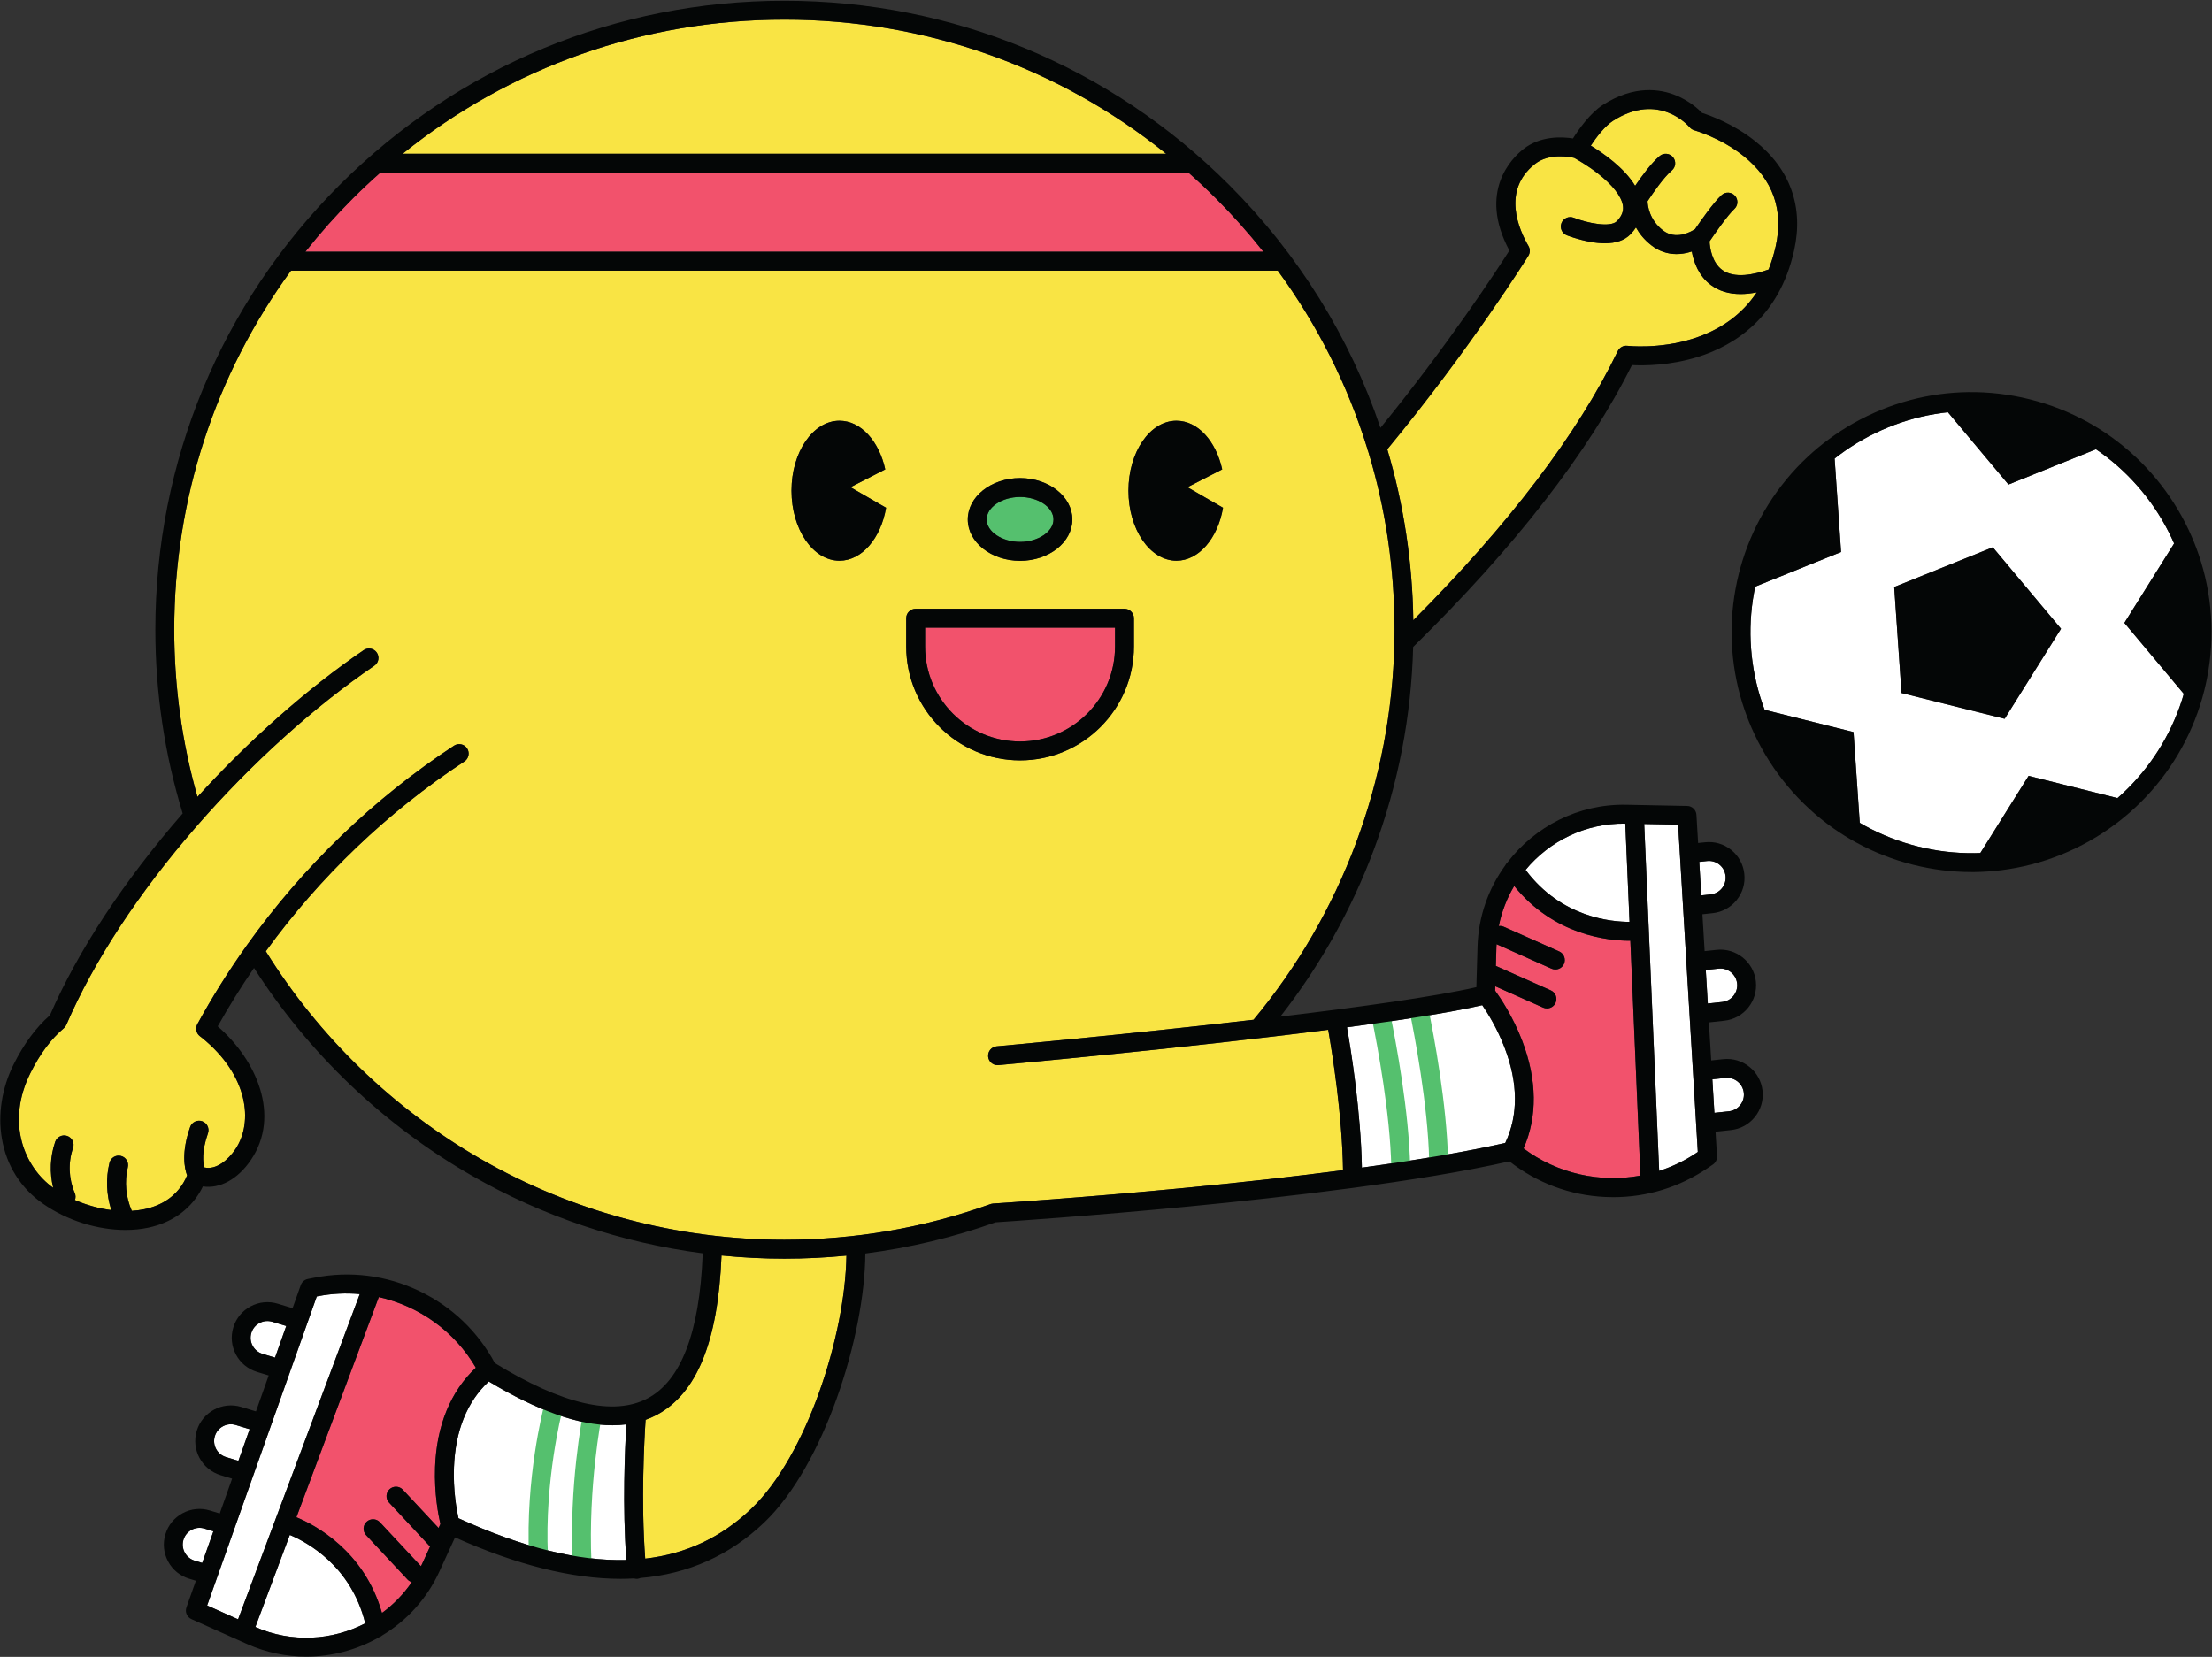 <svg width="1479" height="1108" viewBox="0 0 1479 1108" fill="none" xmlns="http://www.w3.org/2000/svg">
<rect x="0" y="0" width="1479" height="1108" fill="#333333" stroke="none"/>
<path d="M1153.6 720.827L1144.92 721.747L1146.28 744.173L1155.97 743.133C1158.97 742.813 1161.65 741.36 1163.53 739.013C1165.41 736.693 1166.27 733.773 1165.95 730.8C1165.28 724.64 1159.75 720.173 1153.6 720.827Z" fill="white"/>
<path d="M1093.29 124.253C1097.21 118.453 1103.92 109.187 1109.69 104.32C1112.36 102.067 1116.33 102.414 1118.59 105.08C1120.83 107.747 1120.49 111.72 1117.83 113.974C1112.49 118.467 1105.01 129.267 1101.59 134.574C1101.72 138.014 1102.96 147.08 1111.84 154.027C1120.49 160.8 1130.56 155.053 1133.37 153.187C1136.12 149.147 1145.61 135.427 1151.09 130.453C1153.68 128.107 1157.67 128.307 1160.01 130.88C1162.36 133.467 1162.16 137.454 1159.57 139.8C1155.37 143.614 1146.32 156.534 1143.19 161.2C1143.15 161.267 1143.09 161.32 1143.04 161.387C1143.28 165.693 1144.6 175.467 1151.55 180.534C1159.63 186.427 1172.71 183.694 1182.52 180.214C1184.44 175.374 1186.04 170.213 1187.27 164.72C1192.68 140.413 1185.45 120.107 1165.8 104.334C1150.49 92.067 1133.09 87.174 1132.92 87.134C1131.67 86.787 1130.55 86.067 1129.72 85.067C1128.91 84.107 1109.12 61.294 1078.61 80.707C1073.07 84.24 1067.33 91.787 1063.64 97.387C1071.83 102.347 1086.03 112.173 1093.29 124.253Z" fill="#F9E444"/>
<path d="M1089.45 629.08C1075.32 629.08 1039.12 625.56 1012.43 592.48C1007.57 600.627 1004.04 609.654 1002.13 619.267C1003.23 619.134 1004.36 619.267 1005.44 619.734L1042.51 636.24C1045.69 637.667 1047.12 641.4 1045.71 644.574C1044.65 646.934 1042.36 648.32 1039.93 648.32C1039.08 648.32 1038.21 648.147 1037.37 647.774L1000.64 631.414C1000.6 632.04 1000.56 632.654 1000.53 633.267L1000.17 645.92L1036.89 662.28C1040.08 663.694 1041.51 667.427 1040.09 670.6C1039.04 672.96 1036.73 674.347 1034.32 674.347C1033.47 674.347 1032.59 674.174 1031.76 673.8L999.773 659.56L999.693 662.48C1003.03 667.067 1011.48 679.494 1017.83 696.134C1027.76 722.147 1028.03 746.854 1018.68 767.974C1041.33 784.934 1069.88 791.094 1096.85 786.147L1090.09 629.067C1089.88 629.067 1089.67 629.08 1089.45 629.08Z" fill="#F2526C"/>
<path d="M1081.69 234.774C1082.87 232.347 1085.47 230.933 1088.13 231.253C1088.33 231.28 1109.36 233.667 1132.05 226.453C1150.61 220.547 1164.84 210.174 1174.6 195.494C1170.8 196.24 1167.2 196.627 1163.83 196.627C1156.05 196.627 1149.43 194.64 1144.03 190.667C1135.71 184.547 1132.44 175.174 1131.16 168.16C1130.79 168.28 1130.41 168.4 1130.03 168.52C1126.93 169.44 1123.89 169.894 1120.95 169.894C1114.81 169.894 1109.08 167.907 1104.07 163.974C1099.33 160.267 1096.08 156.134 1093.84 152.094C1092.8 153.68 1091.59 155.214 1090.16 156.68C1086.28 160.667 1080.55 162.667 1073.04 162.667C1070.03 162.667 1066.72 162.347 1063.15 161.694C1054.87 160.187 1047.88 157.454 1047.6 157.334C1044.35 156.054 1042.76 152.387 1044.05 149.147C1045.33 145.907 1049 144.32 1052.24 145.6C1061.29 149.174 1076.75 152.36 1081.11 147.88C1085.48 143.387 1085.48 139.707 1085.09 137.334C1084.12 131.2 1078.12 123.587 1068.23 115.88C1061.32 110.507 1054.56 106.68 1052.55 105.574C1049.63 104.894 1035.79 102.174 1026.33 109.627C1003.79 127.427 1015.77 153.947 1021.99 164.534C1023.16 166.547 1023.13 169.054 1021.91 171.04C1021.52 171.654 983.747 232.48 927.573 300.453C938.493 337.12 944.4 375.507 944.973 414.76C1008.93 350.68 1054.89 290.174 1081.69 234.774Z" fill="#F9E444"/>
<path d="M409.536 953.095C386.82 953.095 359.132 943.295 326.803 923.815C312.317 937.321 304.487 956.588 303.527 981.202C302.925 996.602 305.324 1009.75 306.54 1015.28C349.243 1034.75 386.528 1044.07 418.807 1043.2C416.121 1007.21 417.833 968.908 418.817 952.481C415.819 952.868 412.732 953.095 409.536 953.095Z" fill="white"/>
<path d="M1089.55 616.467L1086.72 550.76C1060.04 550.387 1035.93 562.507 1020.04 581.707C1043.77 613.547 1077.43 616.507 1089.55 616.467Z" fill="white"/>
<path d="M482.4 839.562C482.4 839.655 482.42 839.748 482.416 839.841C480.099 897.148 465.889 931.948 438.977 946.228C436.628 947.468 434.181 948.535 431.655 949.441C430.791 962.481 428.519 1003.83 431.396 1042.31C458.745 1039.15 482.249 1028.08 502.199 1009.05C539.524 973.455 565.171 892.641 565.951 839.641C552.227 840.988 538.392 841.682 524.472 841.682C510.387 841.682 496.344 840.962 482.4 839.562Z" fill="#F9E444"/>
<path d="M290.9 981.082C291.909 953.255 301.305 930.402 318.152 914.615C303.927 890.162 280.04 873.335 253.276 867.362L198.193 1014.62C210.783 1019.84 243.548 1037.1 255.395 1078.63C263.053 1073.02 269.832 1066.08 275.341 1057.98C274.287 1057.67 273.291 1057.11 272.487 1056.25L244.8 1026.59C242.423 1024.04 242.56 1020.04 245.108 1017.67C247.656 1015.28 251.649 1015.43 254.028 1017.98L281.464 1047.38C281.735 1046.82 282.02 1046.27 282.28 1045.71L287.557 1034.2L260.132 1004.82C257.753 1002.27 257.892 998.268 260.44 995.895C262.988 993.522 266.981 993.655 269.359 996.202L293.245 1021.8L294.464 1019.14C293.177 1013.63 290.255 998.882 290.9 981.082Z" fill="#F2526C"/>
<path d="M991.08 672.173C970.6 676.96 937.733 682.08 900.613 687C903.373 702.68 909.88 743.333 910.587 780.813C949.28 775.507 981.613 769.947 1006.45 764.307C1015.23 745.8 1015.11 724.4 1006.04 700.64C1001.07 687.64 994.653 677.373 991.08 672.173Z" fill="white"/>
<path d="M605.915 432.347V413.401C605.915 409.921 608.74 407.094 612.225 407.094H751.853C755.339 407.094 758.164 409.921 758.164 413.401V432.347C758.164 474.321 724.015 508.467 682.04 508.467C640.064 508.467 605.915 474.321 605.915 432.347ZM561.317 374.947C543.588 374.947 529.216 354.001 529.216 328.147C529.216 302.307 543.588 281.36 561.317 281.36C575.635 281.36 587.759 295.027 591.896 313.894L568.655 325.814L592.453 339.56C588.96 359.894 576.347 374.947 561.317 374.947ZM682.04 319.707C701.32 319.707 717.007 332.12 717.007 347.374C717.007 362.627 701.32 375.027 682.04 375.027C662.759 375.027 647.072 362.627 647.072 347.374C647.072 332.12 662.759 319.707 682.04 319.707ZM786.611 281.36C800.928 281.36 813.052 295.027 817.189 313.894L793.948 325.814L817.746 339.56C814.254 359.894 801.641 374.947 786.611 374.947C768.881 374.947 754.509 354.001 754.509 328.147C754.509 302.307 768.881 281.36 786.611 281.36ZM667.556 712.267C667.363 712.281 667.17 712.294 666.98 712.294C663.75 712.294 660.998 709.827 660.702 706.547C660.388 703.081 662.948 700.014 666.418 699.694C667.88 699.56 753.087 691.814 838.128 681.947C897.067 611.134 930.333 522.067 932.333 429.934C932.333 429.881 932.333 429.827 932.333 429.774C932.4 426.88 932.427 423.987 932.427 421.094C932.427 380.134 926.44 340.094 914.853 301.974C914.573 301.4 914.386 300.787 914.28 300.16C901.12 257.52 880.947 217.334 854.36 180.974H194.569C143.885 250.294 116.497 333.587 116.497 421.094C116.497 459.147 121.731 496.694 132.031 532.894C166.723 494.76 205.755 460.227 243.173 434.747C246.056 432.787 249.981 433.534 251.943 436.414C253.905 439.294 253.16 443.214 250.28 445.174C210.031 472.587 167.805 510.734 131.383 552.574C92.691 597.014 62.6 642.907 44.363 685.294C43.973 686.2 43.376 687 42.62 687.627C34.177 694.707 26.671 704.787 20.308 717.587C3.685 751.014 16.503 780.667 35.559 794.294C33.079 784.187 33.496 773.361 36.904 763.534C38.045 760.241 41.637 758.494 44.933 759.627C48.227 760.774 49.971 764.374 48.829 767.667C45.465 777.374 45.885 788.334 49.981 797.76C50.657 799.32 50.647 800.987 50.1 802.467C57.908 805.881 66.257 808.187 74.433 809.214C71.128 799.054 70.664 788.067 73.189 777.627C74.009 774.24 77.415 772.147 80.807 772.974C84.195 773.787 86.277 777.2 85.457 780.587C83.147 790.147 84.131 800.707 88.131 809.707C91.043 809.52 93.881 809.174 96.588 808.601C108.308 806.107 117.076 800.16 122.648 790.92C123.581 789.374 124.399 787.721 125.103 786.014C123.24 781.027 121.231 770.494 127.131 753.667C128.283 750.374 131.884 748.654 135.173 749.801C138.463 750.961 140.193 754.56 139.04 757.84C134.687 770.267 135.737 777.6 136.637 780.694C144.569 782.547 152.635 775.547 157.4 768.467C169.632 750.307 165.848 718.867 134.949 693.92C134.591 693.64 134.227 693.361 133.861 693.081L133.669 692.934C131.181 691.054 130.449 687.627 131.948 684.881C141.86 666.747 152.856 649.24 164.827 632.454C164.94 632.267 165.059 632.094 165.191 631.934C202.647 579.507 249.691 534.067 303.569 498.64C306.483 496.72 310.396 497.534 312.309 500.44C314.225 503.347 313.417 507.267 310.505 509.174C259.004 543.054 213.9 586.294 177.721 636.134C213.331 693.414 262.917 741.374 321.375 774.987C382.872 810.36 453.103 829.054 524.472 829.054C571.831 829.054 618.196 821.027 662.283 805.187C662.376 805.147 662.473 805.134 662.568 805.107C662.72 805.067 662.873 805.027 663.029 804.987C663.275 804.934 663.519 804.894 663.765 804.867C663.852 804.854 663.933 804.827 664.023 804.827C664.6 804.787 722.689 801.094 794.017 794.201C832.079 790.507 866.907 786.587 897.987 782.507C897.44 745.48 890.72 703.747 888.067 688.627C792.056 700.947 674.645 711.627 667.556 712.267Z" fill="#F9E444"/>
<path d="M745.543 432.347V419.72H618.536V432.347C618.536 467.36 647.024 495.84 682.04 495.84C717.056 495.84 745.543 467.36 745.543 432.347Z" fill="#F2526C"/>
<path d="M682.04 362.4C694.152 362.4 704.385 355.52 704.385 347.374C704.385 339.214 694.152 332.334 682.04 332.334C669.927 332.334 659.693 339.214 659.693 347.374C659.693 355.52 669.927 362.4 682.04 362.4Z" fill="#55C06E"/>
<path d="M524.472 13.12C430.487 13.12 341.369 44.707 269.193 102.827H779.744C707.572 44.707 618.456 13.12 524.472 13.12Z" fill="#F9E444"/>
<path d="M193.772 1026.44L170.732 1088.03C195.125 1098.79 222.059 1097.04 244.199 1085.56C234.771 1046.99 204.949 1031.13 193.772 1026.44Z" fill="white"/>
<path d="M212.401 866.842L211.791 866.962L138.493 1073.62L159.184 1082.88L240.547 865.375C231.284 864.535 221.817 864.975 212.401 866.842Z" fill="white"/>
<path d="M136.665 1022.17C133.792 1021.31 130.757 1021.6 128.112 1023.01C125.469 1024.43 123.539 1026.79 122.673 1029.64C121.8 1032.52 122.099 1035.56 123.513 1038.2C124.925 1040.84 127.28 1042.77 130.141 1043.64L135.191 1045.17L142.7 1024L136.665 1022.17Z" fill="white"/>
<path d="M166.915 955.735L157.639 952.922C154.764 952.055 151.731 952.348 149.089 953.762C146.449 955.175 144.513 957.535 143.643 960.402C141.855 966.322 145.212 972.602 151.128 974.388L159.407 976.895L166.915 955.735Z" fill="white"/>
<path d="M191.396 886.708L182.056 883.882C179.18 883.015 176.141 883.308 173.496 884.722C170.857 886.135 168.929 888.495 168.065 891.349C167.192 894.229 167.489 897.268 168.901 899.908C170.313 902.548 172.671 904.482 175.541 905.349L183.885 907.882L191.396 886.708Z" fill="white"/>
<path d="M1099.36 551L1109.36 783.014C1118.21 780.16 1126.75 776.067 1134.69 770.667L1135.2 770.32L1122.03 551.44L1099.36 551Z" fill="white"/>
<path d="M1159.05 665.934C1160.93 663.601 1161.79 660.667 1161.48 657.694C1160.81 651.534 1155.27 647.067 1149.12 647.734L1140.52 648.654L1141.87 671.081L1151.51 670.04C1154.49 669.72 1157.17 668.254 1159.05 665.934Z" fill="white"/>
<path d="M1151.33 593.987C1153.21 591.653 1154.07 588.733 1153.75 585.76C1153.43 582.76 1151.97 580.08 1149.64 578.2C1147.31 576.32 1144.39 575.467 1141.41 575.787L1136.16 576.347L1137.52 598.773L1143.79 598.093C1146.77 597.773 1149.45 596.32 1151.33 593.987Z" fill="white"/>
<path d="M812.944 132.613C807.009 126.68 800.905 120.973 794.677 115.453H254.26C248.032 120.973 241.928 126.68 235.992 132.613C224.617 143.987 214.017 155.92 204.177 168.347H844.759C834.917 155.92 824.319 143.987 812.944 132.613Z" fill="#F2526C"/>
<path d="M961.893 782.253C958.467 782.253 955.653 779.52 955.587 776.08C954.813 738.92 945.48 690.68 942.64 676.787C941.947 673.36 944.147 670.027 947.56 669.334C950.987 668.64 954.307 670.84 955.013 674.253C958.72 692.4 967.427 738.64 968.2 775.814C968.28 779.294 965.507 782.187 962.027 782.253C961.973 782.253 961.933 782.253 961.893 782.253Z" fill="#55C06E"/>
<path d="M936.573 786.827C933.146 786.827 930.333 784.094 930.266 780.654C929.506 744.52 920.96 699.174 917.333 681.36C916.626 677.934 918.84 674.6 922.253 673.907C925.667 673.214 929 675.414 929.693 678.827C933.4 696.987 942.106 743.227 942.88 780.387C942.96 783.867 940.186 786.76 936.706 786.827C936.666 786.827 936.613 786.827 936.573 786.827Z" fill="#55C06E"/>
<path d="M360.045 1046.92C356.695 1046.92 353.904 1044.28 353.745 1040.91C351.289 988.415 363.152 942.482 363.657 940.548C364.543 937.175 367.989 935.161 371.361 936.055C374.732 936.935 376.748 940.375 375.867 943.748C375.747 944.202 363.991 989.815 366.353 1040.31C366.516 1043.8 363.827 1046.75 360.345 1046.91C360.244 1046.92 360.144 1046.92 360.045 1046.92Z" fill="#55C06E"/>
<path d="M389.147 1051.35C385.791 1051.35 382.999 1048.71 382.847 1045.32C380.495 993.028 389.397 947.389 389.777 945.469C390.455 942.055 393.776 939.829 397.193 940.509C400.612 941.189 402.835 944.508 402.157 947.922C402.068 948.388 393.175 994.042 395.456 1044.75C395.612 1048.24 392.917 1051.19 389.435 1051.35C389.339 1051.35 389.241 1051.35 389.147 1051.35Z" fill="#55C06E"/>
<path d="M786.611 374.947C801.641 374.947 814.255 359.893 817.747 339.56L793.948 325.813L817.189 313.893C813.052 295.027 800.928 281.36 786.611 281.36C768.881 281.36 754.509 302.307 754.509 328.147C754.509 354 768.881 374.947 786.611 374.947Z" fill="#040606"/>
<path d="M591.896 313.893C587.759 295.027 575.635 281.36 561.317 281.36C543.588 281.36 529.216 302.307 529.216 328.147C529.216 354 543.588 374.947 561.317 374.947C576.347 374.947 588.96 359.893 592.453 339.56L568.655 325.813L591.896 313.893Z" fill="#040606"/>
<path d="M1163.53 739.015C1161.65 741.362 1158.97 742.815 1155.97 743.135L1146.28 744.175L1144.92 721.749L1153.6 720.829C1159.75 720.175 1165.28 724.642 1165.95 730.802C1166.27 733.775 1165.41 736.695 1163.53 739.015ZM1140.52 648.655L1149.12 647.735C1155.27 647.069 1160.81 651.535 1161.48 657.695C1161.79 660.669 1160.93 663.602 1159.05 665.935C1157.17 668.255 1154.49 669.722 1151.51 670.042L1141.87 671.082L1140.52 648.655ZM1136.16 576.349L1141.41 575.788C1144.39 575.468 1147.31 576.322 1149.64 578.202C1151.97 580.082 1153.43 582.762 1153.75 585.762C1154.07 588.735 1153.21 591.655 1151.33 593.988C1149.45 596.322 1146.77 597.775 1143.79 598.095L1137.52 598.775L1136.16 576.349ZM1134.69 770.669C1126.75 776.069 1118.21 780.162 1109.36 783.015L1099.36 551.002L1122.03 551.442L1135.2 770.322L1134.69 770.669ZM1018.68 767.975C1028.03 746.855 1027.76 722.149 1017.83 696.135C1011.48 679.495 1003.03 667.069 999.693 662.482L999.773 659.562L1031.76 673.802C1032.59 674.175 1033.47 674.349 1034.32 674.349C1036.73 674.349 1039.04 672.962 1040.09 670.602C1041.51 667.429 1040.08 663.695 1036.89 662.282L1000.17 645.922L1000.53 633.269C1000.56 632.655 1000.6 632.042 1000.64 631.415L1037.37 647.775C1038.21 648.148 1039.08 648.322 1039.93 648.322C1042.36 648.322 1044.65 646.935 1045.71 644.575C1047.12 641.402 1045.69 637.668 1042.51 636.242L1005.44 619.735C1004.36 619.269 1003.23 619.135 1002.13 619.269C1004.04 609.655 1007.57 600.629 1012.43 592.482C1039.12 625.562 1075.32 629.082 1089.45 629.082C1089.67 629.082 1089.88 629.069 1090.09 629.069L1096.85 786.149C1069.88 791.095 1041.33 784.935 1018.68 767.975ZM1006.45 764.308C981.613 769.948 949.28 775.509 910.587 780.815C909.88 743.335 903.373 702.682 900.613 687.002C937.733 682.082 970.6 676.962 991.08 672.175C994.653 677.375 1001.07 687.642 1006.04 700.642C1015.11 724.402 1015.23 745.802 1006.45 764.308ZM794.017 794.202C722.689 801.095 664.6 804.789 664.023 804.829C663.933 804.829 663.852 804.855 663.765 804.869C663.519 804.895 663.275 804.935 663.029 804.988C662.873 805.028 662.72 805.068 662.568 805.108C662.473 805.135 662.376 805.148 662.283 805.188C618.196 821.028 571.831 829.055 524.472 829.055C453.103 829.055 382.872 810.362 321.375 774.988C262.917 741.375 213.331 693.415 177.721 636.135C213.9 586.295 259.004 543.055 310.505 509.175C313.417 507.268 314.225 503.348 312.309 500.442C310.396 497.535 306.483 496.722 303.569 498.642C249.691 534.068 202.647 579.509 165.191 631.935C165.059 632.095 164.94 632.268 164.827 632.455C152.856 649.242 141.86 666.749 131.948 684.882C130.449 687.629 131.181 691.055 133.669 692.935L133.861 693.082C134.227 693.362 134.591 693.642 134.949 693.922C165.848 718.868 169.632 750.309 157.4 768.469C152.635 775.549 144.569 782.549 136.637 780.695C135.737 777.602 134.687 770.268 139.04 757.842C140.193 754.562 138.463 750.962 135.173 749.802C131.884 748.655 128.283 750.375 127.131 753.669C121.231 770.495 123.24 781.029 125.103 786.015C124.399 787.722 123.581 789.375 122.648 790.922C117.076 800.162 108.308 806.109 96.588 808.602C93.881 809.175 91.043 809.522 88.131 809.708C84.131 800.708 83.147 790.148 85.457 780.588C86.277 777.202 84.195 773.788 80.807 772.975C77.415 772.148 74.009 774.242 73.189 777.629C70.664 788.069 71.128 799.055 74.433 809.215C66.257 808.189 57.908 805.882 50.1 802.469C50.647 800.989 50.657 799.322 49.981 797.762C45.885 788.335 45.465 777.375 48.829 767.669C49.971 764.375 48.227 760.775 44.933 759.629C41.637 758.495 38.045 760.242 36.904 763.535C33.496 773.362 33.079 784.189 35.559 794.295C16.503 780.669 3.685 751.015 20.308 717.588C26.671 704.788 34.177 694.709 42.62 687.629C43.376 687.002 43.973 686.202 44.363 685.295C62.6 642.909 92.691 597.015 131.383 552.575C167.805 510.735 210.031 472.589 250.28 445.175C253.16 443.215 253.905 439.295 251.943 436.415C249.981 433.535 246.056 432.789 243.173 434.749C205.755 460.229 166.723 494.762 132.031 532.895C121.731 496.695 116.497 459.149 116.497 421.095C116.497 333.589 143.885 250.295 194.569 180.975H854.36C880.947 217.335 901.12 257.522 914.28 300.162C914.387 300.789 914.573 301.402 914.853 301.975C926.44 340.095 932.427 380.135 932.427 421.095C932.427 423.989 932.4 426.882 932.333 429.775C932.333 429.829 932.333 429.882 932.333 429.935C930.333 522.069 897.067 611.135 838.128 681.949C753.087 691.815 667.88 699.562 666.419 699.695C662.948 700.015 660.388 703.082 660.703 706.549C660.999 709.829 663.751 712.295 666.98 712.295C667.171 712.295 667.363 712.282 667.556 712.269C674.645 711.629 792.056 700.949 888.067 688.629C890.72 703.749 897.44 745.482 897.987 782.508C866.907 786.588 832.079 790.509 794.017 794.202ZM502.199 1009.06C482.249 1028.08 458.745 1039.15 431.396 1042.31C428.519 1003.83 430.791 962.482 431.655 949.442C434.181 948.535 436.628 947.469 438.977 946.229C465.889 931.949 480.099 897.148 482.416 839.842C482.42 839.748 482.4 839.655 482.4 839.562C496.344 840.962 510.387 841.682 524.472 841.682C538.392 841.682 552.227 840.988 565.951 839.642C565.171 892.642 539.524 973.455 502.199 1009.06ZM235.992 132.615C241.928 126.682 248.032 120.975 254.26 115.455H794.677C800.905 120.975 807.009 126.682 812.944 132.615C824.319 143.989 834.917 155.922 844.759 168.349H204.177C214.017 155.922 224.617 143.989 235.992 132.615ZM524.472 13.122C618.456 13.122 707.572 44.709 779.744 102.829H269.193C341.369 44.709 430.487 13.122 524.472 13.122ZM1021.91 171.042C1023.13 169.055 1023.16 166.549 1021.99 164.535C1015.77 153.949 1003.79 127.429 1026.33 109.629C1035.79 102.175 1049.63 104.895 1052.55 105.575C1054.56 106.682 1061.32 110.509 1068.23 115.882C1078.12 123.589 1084.12 131.202 1085.09 137.335C1085.48 139.709 1085.48 143.389 1081.11 147.882C1076.75 152.362 1061.29 149.175 1052.24 145.602C1049 144.322 1045.33 145.909 1044.05 149.149C1042.76 152.389 1044.35 156.055 1047.6 157.335C1047.88 157.455 1054.87 160.189 1063.15 161.695C1066.72 162.349 1070.03 162.669 1073.04 162.669C1080.55 162.669 1086.28 160.669 1090.16 156.682C1091.59 155.215 1092.8 153.682 1093.84 152.095C1096.08 156.135 1099.33 160.269 1104.07 163.975C1109.08 167.909 1114.81 169.895 1120.95 169.895C1123.89 169.895 1126.93 169.442 1130.03 168.522C1130.41 168.402 1130.79 168.282 1131.16 168.162C1132.44 175.175 1135.71 184.549 1144.03 190.669C1149.43 194.642 1156.05 196.629 1163.83 196.629C1167.2 196.629 1170.8 196.242 1174.6 195.495C1164.84 210.175 1150.61 220.548 1132.05 226.455C1109.36 233.668 1088.33 231.282 1088.13 231.255C1085.47 230.935 1082.87 232.349 1081.69 234.775C1054.89 290.175 1008.93 350.682 944.973 414.762C944.4 375.509 938.493 337.122 927.573 300.455C983.747 232.482 1021.52 171.655 1021.91 171.042ZM1078.61 80.709C1109.12 61.295 1128.91 84.109 1129.72 85.069C1130.55 86.069 1131.67 86.789 1132.92 87.135C1133.09 87.175 1150.49 92.069 1165.8 104.335C1185.45 120.109 1192.68 140.415 1187.27 164.722C1186.04 170.215 1184.44 175.375 1182.52 180.215C1172.71 183.695 1159.63 186.429 1151.55 180.535C1144.6 175.469 1143.28 165.695 1143.04 161.388C1143.09 161.322 1143.15 161.269 1143.19 161.202C1146.32 156.535 1155.37 143.615 1159.57 139.802C1162.16 137.455 1162.36 133.469 1160.01 130.882C1157.67 128.309 1153.68 128.108 1151.09 130.455C1145.61 135.428 1136.12 149.148 1133.37 153.188C1130.56 155.055 1120.49 160.802 1111.84 154.029C1102.96 147.082 1101.72 138.015 1101.59 134.575C1105.01 129.269 1112.49 118.469 1117.83 113.975C1120.49 111.722 1120.83 107.749 1118.59 105.082C1116.33 102.415 1112.36 102.068 1109.69 104.322C1103.92 109.188 1097.21 118.455 1093.29 124.255C1086.03 112.175 1071.83 102.348 1063.64 97.388C1067.33 91.788 1073.07 84.242 1078.61 80.709ZM1086.72 550.762L1089.55 616.469C1077.43 616.509 1043.77 613.548 1020.04 581.708C1035.93 562.508 1060.04 550.389 1086.72 550.762ZM418.807 1043.2C386.528 1044.07 349.243 1034.75 306.54 1015.28C305.324 1009.75 302.925 996.602 303.527 981.202C304.487 956.589 312.317 937.322 326.803 923.815C359.132 943.295 386.82 953.095 409.536 953.095C412.732 953.095 415.819 952.869 418.817 952.482C417.833 968.909 416.121 1007.22 418.807 1043.2ZM293.245 1021.8L269.359 996.202C266.981 993.655 262.988 993.522 260.44 995.895C257.892 998.269 257.753 1002.27 260.132 1004.82L287.557 1034.2L282.28 1045.71C282.02 1046.27 281.735 1046.82 281.464 1047.38L254.028 1017.98C251.649 1015.43 247.656 1015.28 245.108 1017.67C242.56 1020.04 242.423 1024.04 244.8 1026.59L272.487 1056.26C273.291 1057.11 274.287 1057.67 275.341 1057.98C269.832 1066.08 263.053 1073.02 255.395 1078.63C243.548 1037.1 210.783 1019.84 198.193 1014.62L253.276 867.362C280.04 873.335 303.927 890.162 318.152 914.615C301.305 930.402 291.909 953.255 290.9 981.082C290.255 998.882 293.177 1013.63 294.464 1019.14L293.245 1021.8ZM170.732 1088.03L193.772 1026.44C204.949 1031.14 234.771 1046.99 244.199 1085.56C222.059 1097.04 195.125 1098.79 170.732 1088.03ZM159.184 1082.88L138.493 1073.62L211.791 866.962L212.401 866.842C221.817 864.975 231.284 864.535 240.547 865.375L159.184 1082.88ZM130.141 1043.64C127.28 1042.78 124.925 1040.84 123.513 1038.2C122.099 1035.56 121.8 1032.52 122.673 1029.64C123.539 1026.79 125.469 1024.43 128.112 1023.02C130.757 1021.6 133.792 1021.31 136.665 1022.18L142.7 1024L135.191 1045.18L130.141 1043.64ZM151.128 974.388C145.212 972.602 141.855 966.322 143.643 960.402C144.513 957.535 146.449 955.175 149.089 953.762C151.731 952.349 154.764 952.055 157.639 952.922L166.915 955.735L159.407 976.895L151.128 974.388ZM175.541 905.349C172.671 904.482 170.313 902.548 168.901 899.908C167.489 897.268 167.192 894.229 168.065 891.349C168.929 888.495 170.857 886.135 173.496 884.722C176.141 883.308 179.18 883.015 182.056 883.882L191.396 886.708L183.885 907.882L175.541 905.349ZM1152.25 708.282L1144.16 709.135L1142.63 683.695L1152.85 682.588C1159.19 681.908 1164.88 678.815 1168.88 673.855C1172.87 668.908 1174.69 662.682 1174.03 656.349C1172.61 643.269 1160.83 633.775 1147.77 635.188L1139.76 636.042L1138.28 611.388L1145.13 610.642C1151.47 609.975 1157.16 606.868 1161.16 601.908C1165.16 596.948 1166.99 590.735 1166.29 584.415C1165.63 578.069 1162.52 572.375 1157.56 568.375C1152.6 564.375 1146.39 562.562 1140.07 563.242L1135.4 563.735L1134.27 544.869C1134.07 541.589 1131.39 539.002 1128.09 538.949L1087.41 538.149C1055.23 537.495 1026.19 552.789 1007.89 576.762C1007.28 577.309 1006.8 577.962 1006.45 578.682C995.32 594.002 988.507 612.682 987.92 632.908L987.133 660.135C959.493 666.469 908.96 673.495 856.053 679.829C882.64 645.829 903.707 608.215 918.747 567.815C934.867 524.509 943.64 479.095 944.88 432.629C1013.03 365.735 1062.21 302.349 1091.16 244.149C1099.13 244.562 1116.56 244.535 1135.43 238.615C1159.12 231.189 1189.49 212.815 1199.59 167.469C1206.08 138.335 1197.01 113.015 1173.37 94.229C1158.91 82.735 1143.29 77.162 1138.05 75.495C1135.49 72.869 1129.51 67.442 1120.73 63.829C1109.91 59.375 1092.63 56.829 1071.84 70.069C1063.16 75.589 1055.48 86.615 1051.73 92.575C1044.32 91.415 1029.91 90.735 1018.52 99.722C1010.85 105.775 988.093 128.189 1009.2 167.535C1001.09 180.269 968.667 230.095 923.013 286.109C902.573 225.602 868.347 170.162 821.869 123.682C742.433 44.242 636.816 0.495 524.472 0.495C412.128 0.495 306.508 44.242 227.068 123.682C147.625 203.122 103.876 308.749 103.876 421.095C103.876 463.002 110.032 504.322 122.14 543.975C122.049 544.082 121.955 544.189 121.864 544.282C82.732 589.242 52.153 635.775 33.355 678.949C24.049 687.082 15.864 698.175 9.007 711.962C1.249 727.575 -1.507 745.109 1.245 761.349C4.313 779.442 13.832 794.535 28.773 804.962C44.857 816.202 65.2 822.495 83.883 822.495C89.168 822.495 94.325 821.989 99.211 820.949C114.271 817.749 126.113 809.615 133.457 797.442C134.245 796.135 134.976 794.775 135.644 793.375C146.988 795.095 159.084 788.575 167.869 775.522C187.609 746.202 171.841 709.095 145.563 686.349C153.064 672.962 161.168 659.935 169.837 647.295C206.321 704.349 256.359 752.162 315.081 785.935C362.739 813.349 415.477 831.042 469.973 838.135C469.883 838.522 469.821 838.922 469.804 839.335C467.713 891.042 455.352 923.255 433.063 935.082C410.339 947.135 375.951 939.202 330.856 911.508C319.543 890.455 302.223 873.842 280.632 863.455C258.491 852.788 234.048 849.682 209.944 854.469L205.813 855.282C203.632 855.722 201.839 857.269 201.095 859.362L195.62 874.802L185.717 871.802C179.616 869.949 173.16 870.589 167.54 873.602C161.927 876.602 157.823 881.615 155.985 887.695C154.135 893.789 154.768 900.242 157.771 905.855C160.771 911.468 165.78 915.575 171.873 917.429L179.661 919.788L171.139 943.829L161.297 940.842C148.728 937.028 135.385 944.162 131.563 956.749C127.76 969.335 134.901 982.669 147.473 986.469L155.183 988.802L146.924 1012.1L140.327 1010.1C134.232 1008.24 127.78 1008.88 122.159 1011.88C116.541 1014.9 112.433 1019.91 110.595 1025.99C108.741 1032.08 109.379 1038.55 112.387 1044.16C115.391 1049.78 120.4 1053.88 126.481 1055.72L130.968 1057.08L124.651 1074.9C123.551 1077.99 125.017 1081.42 128.021 1082.76L165.161 1099.38C177.999 1105.12 191.461 1107.84 204.737 1107.84C221.921 1107.84 238.785 1103.28 253.568 1094.83C254.281 1094.58 254.917 1094.19 255.475 1093.71C271.725 1083.94 285.303 1069.39 293.752 1050.98L304.241 1028.1C345.403 1046.5 382.567 1055.8 414.969 1055.8C417.991 1055.8 420.956 1055.7 423.895 1055.54C424.459 1055.7 425.043 1055.82 425.655 1055.82C425.848 1055.82 426.043 1055.8 426.239 1055.79C426.944 1055.72 427.596 1055.51 428.209 1055.24C460.069 1052.59 487.893 1040.14 510.911 1018.19C550.864 980.082 578.22 893.815 578.592 838.229C608.307 834.415 637.437 827.442 665.671 817.375C673.115 816.882 728.36 813.229 795.192 806.762C860.213 800.469 949.6 790.162 1009.24 776.615C1027.67 791.069 1049.71 799.309 1073.2 800.429C1075.04 800.522 1076.88 800.562 1078.71 800.562C1101.28 800.562 1122.99 793.882 1141.79 781.108L1145.27 778.735C1147.11 777.495 1148.16 775.362 1148.03 773.149L1147.04 756.788L1157.32 755.682C1163.67 755.015 1169.36 751.909 1173.36 746.935C1177.35 741.989 1179.17 735.775 1178.49 729.455C1177.09 716.388 1165.33 706.895 1152.25 708.282Z" fill="#040606"/>
<path d="M682.04 332.334C694.152 332.334 704.385 339.213 704.385 347.373C704.385 355.52 694.152 362.4 682.04 362.4C669.927 362.4 659.693 355.52 659.693 347.373C659.693 339.213 669.927 332.334 682.04 332.334ZM682.04 375.027C701.32 375.027 717.007 362.627 717.007 347.373C717.007 332.12 701.32 319.707 682.04 319.707C662.759 319.707 647.072 332.12 647.072 347.373C647.072 362.627 662.759 375.027 682.04 375.027Z" fill="#040606"/>
<path d="M618.536 432.347V419.72H745.543V432.347C745.543 467.36 717.056 495.84 682.04 495.84C647.024 495.84 618.536 467.36 618.536 432.347ZM758.164 432.347V413.4C758.164 409.92 755.339 407.093 751.853 407.093H612.225C608.74 407.093 605.915 409.92 605.915 413.4V432.347C605.915 474.32 640.064 508.467 682.04 508.467C724.015 508.467 758.164 474.32 758.164 432.347Z" fill="#040606"/>
<path d="M1340.35 480.667L1271.41 463.427L1266.52 392.547L1332.43 365.987L1378.05 420.453L1340.35 480.667ZM1453.67 363.44C1453.12 362.187 1452.56 360.947 1451.99 359.72C1441.28 337.04 1424.93 317.334 1404.71 302.734C1403.61 301.947 1402.52 301.187 1401.41 300.44L1342.92 324.014L1302.43 275.68C1301.09 275.814 1299.76 275.974 1298.44 276.16C1273.71 279.494 1250.01 289.187 1229.92 304.16C1228.83 304.974 1227.73 305.8 1226.67 306.64L1230.99 369.134L1173.6 392.267C1173.32 393.587 1173.04 394.907 1172.8 396.227C1168.25 421.12 1170.21 446.894 1178.45 470.76C1178.91 472.067 1179.37 473.374 1179.87 474.667L1239.31 489.547L1243.48 550.24C1244.61 550.907 1245.75 551.547 1246.88 552.174C1246.95 552.2 1247 552.24 1247.05 552.267C1258.11 558.334 1269.99 562.974 1282.35 566.067C1294.73 569.16 1307.39 570.653 1320 570.52C1320.07 570.52 1320.13 570.52 1320.2 570.52C1321.51 570.507 1322.8 570.467 1324.11 570.414L1356.37 518.84L1415.81 533.707C1416.85 532.8 1417.88 531.88 1418.88 530.934C1437.41 513.76 1451.28 491.947 1459 467.84C1459.4 466.56 1459.79 465.267 1460.16 463.973L1420.41 416.534L1453.67 363.44Z" fill="white"/>
<path d="M1266.52 392.547L1271.41 463.427L1340.35 480.667L1378.05 420.453L1332.43 365.987L1266.52 392.547Z" fill="#040606"/>
<path d="M1459 467.84C1451.28 491.947 1437.41 513.76 1418.88 530.934C1417.88 531.88 1416.85 532.8 1415.81 533.707L1356.37 518.84L1324.11 570.414C1322.8 570.467 1321.51 570.507 1320.2 570.52C1320.13 570.52 1320.07 570.52 1320 570.52C1307.39 570.653 1294.73 569.16 1282.35 566.067C1269.99 562.974 1258.11 558.334 1247.05 552.267C1247 552.24 1246.95 552.2 1246.88 552.174C1245.75 551.547 1244.61 550.907 1243.48 550.24L1239.31 489.547L1179.87 474.667C1179.37 473.374 1178.91 472.067 1178.45 470.76C1170.21 446.894 1168.25 421.12 1172.8 396.227C1173.04 394.907 1173.32 393.587 1173.6 392.267L1230.99 369.134L1226.67 306.64C1227.73 305.8 1228.83 304.974 1229.92 304.16C1250.01 289.187 1273.71 279.494 1298.44 276.16C1299.76 275.974 1301.09 275.814 1302.43 275.68L1342.92 324.014L1401.41 300.44C1402.52 301.187 1403.61 301.947 1404.71 302.734C1424.93 317.334 1441.28 337.04 1451.99 359.72C1452.56 360.947 1453.12 362.187 1453.67 363.44L1420.41 416.534L1460.16 463.974C1459.79 465.267 1459.4 466.56 1459 467.84ZM1463.39 354.334C1451.79 329.734 1434.05 308.347 1412.08 292.494C1406.87 288.734 1401.4 285.28 1395.83 282.2C1383.73 275.534 1370.72 270.427 1357.17 267.04C1343.63 263.654 1329.76 262.027 1315.95 262.214C1309.53 262.307 1303.07 262.787 1296.75 263.64C1269.91 267.28 1244.19 277.787 1222.39 294.04C1217.61 297.574 1212.99 301.427 1208.65 305.48C1188.28 324.494 1173.16 348.64 1164.95 375.307C1164.12 378 1163.33 380.827 1162.6 383.734C1161.75 387.134 1161.01 390.574 1160.39 393.947C1155.45 420.987 1157.57 448.974 1166.52 474.867C1168.35 480.174 1170.49 485.494 1172.92 490.667C1184.77 515.96 1203.05 537.814 1225.77 553.84C1230.69 557.307 1235.81 560.507 1240.97 563.334C1241.03 563.36 1241.08 563.387 1241.15 563.414C1253.09 569.96 1265.93 574.974 1279.29 578.307C1292.13 581.52 1305.27 583.147 1318.36 583.147C1318.89 583.147 1319.43 583.147 1319.96 583.147C1320.03 583.147 1320.09 583.147 1320.16 583.147C1326.19 583.067 1332.2 582.653 1338.03 581.92C1365.63 578.493 1392.04 567.84 1414.4 551.094C1418.97 547.667 1423.39 544 1427.47 540.187C1447.59 521.547 1462.64 497.867 1471.01 471.68C1472.07 468.4 1473.03 465.014 1473.88 461.627C1474.6 458.72 1475.24 455.84 1475.76 453.094C1481.08 425.694 1479.13 397.28 1470.11 370.894C1468.17 365.24 1465.91 359.667 1463.39 354.334Z" fill="#040606"/>
</svg>
